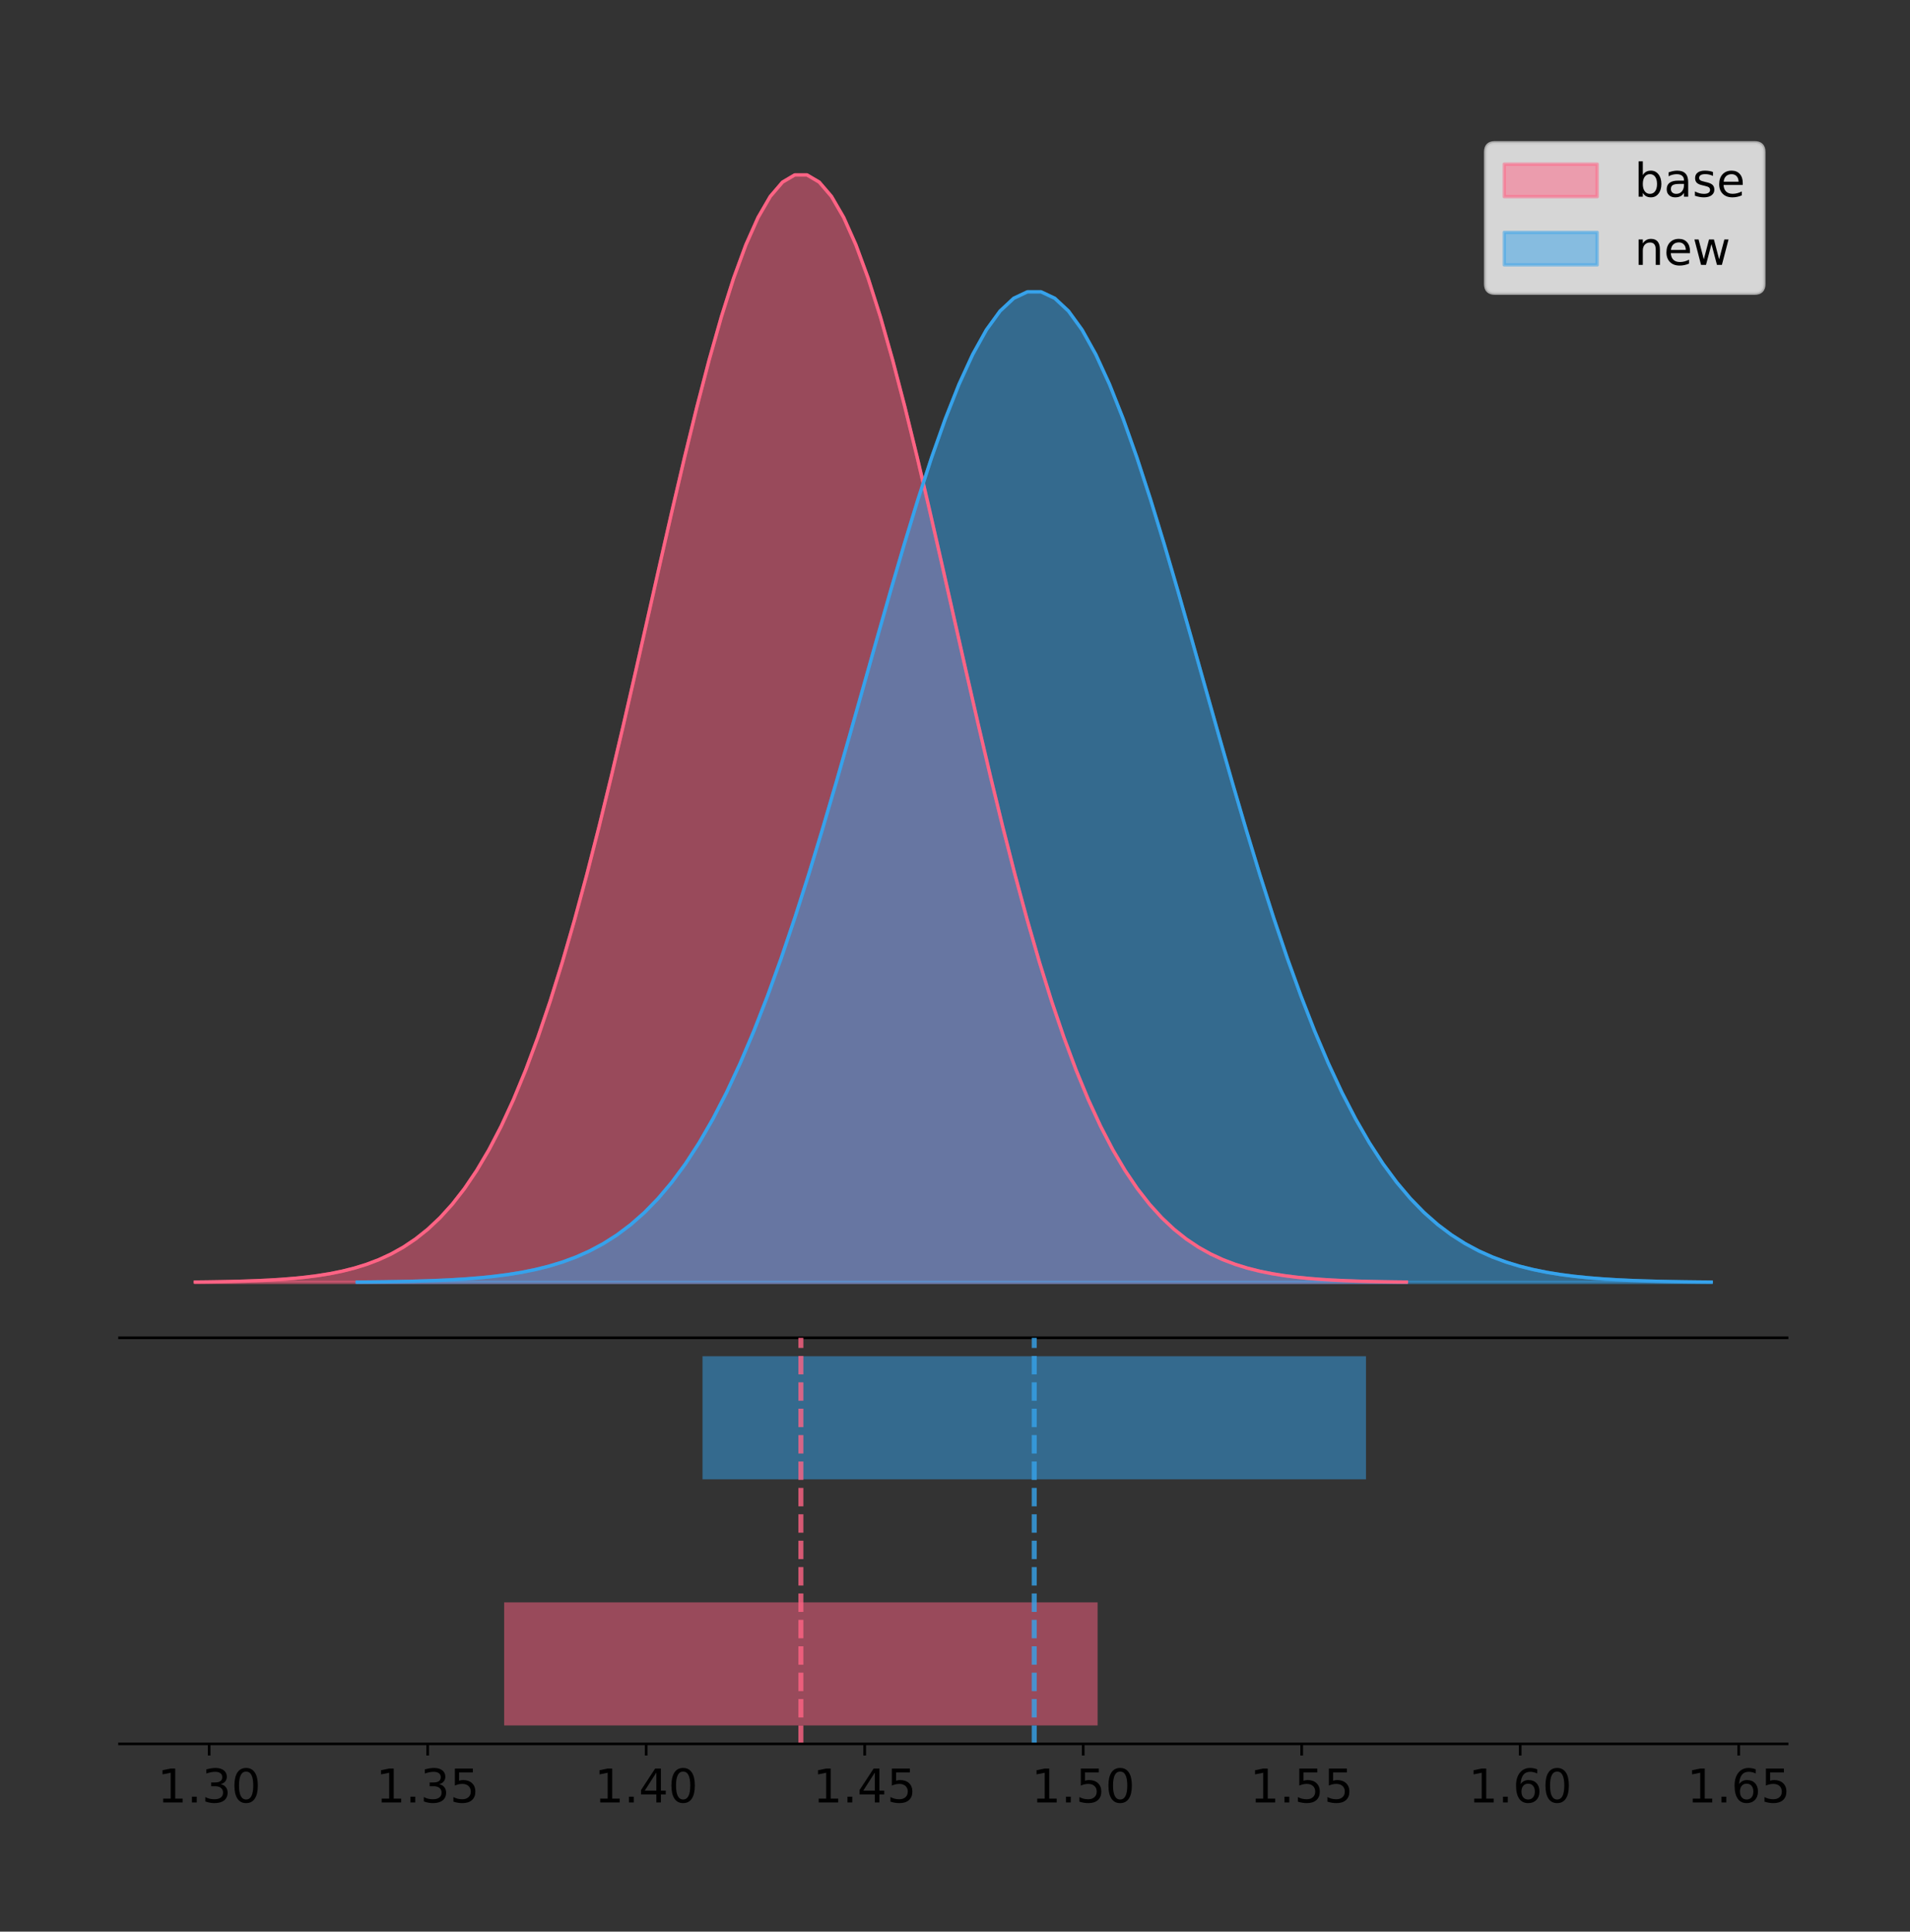 <?xml version="1.0" encoding="utf-8" standalone="no"?>
<!DOCTYPE svg PUBLIC "-//W3C//DTD SVG 1.1//EN"
  "http://www.w3.org/Graphics/SVG/1.1/DTD/svg11.dtd">
<!-- Created with matplotlib (https://matplotlib.org/) -->
<svg height="581.789pt" version="1.1" viewBox="0 0 575.225 581.789" width="575.225pt" xmlns="http://www.w3.org/2000/svg" xmlns:xlink="http://www.w3.org/1999/xlink">
 <rect x="0" y="0" width="575.225" height="581.789" fill="#333333" stroke="none"/>
 <defs>
  <style type="text/css">
*{stroke-linecap:butt;stroke-linejoin:round;}
  </style>
 </defs>
 <g id="figure_1">
  <g id="patch_1">
   <path d="M 0 581.789 
L 575.225 581.789 
L 575.225 0 
L 0 0 
z
" style="fill:none;"/>
  </g>
  <g id="axes_1">
   <g id="patch_2">
    <path d="M 36 402.93 
L 538.2 402.93 
L 538.2 36 
L 36 36 
z
" style="fill:none;"/>
   </g>
   <g id="PolyCollection_1">
    <defs>
     <path d="M 58.827 -195.538 
L 58.827 -195.65 
L 62.511 -195.692 
L 66.196 -195.749 
L 69.88 -195.825 
L 73.564 -195.925 
L 77.248 -196.058 
L 80.933 -196.23 
L 84.617 -196.455 
L 88.301 -196.744 
L 91.985 -197.115 
L 95.67 -197.585 
L 99.354 -198.179 
L 103.038 -198.923 
L 106.722 -199.848 
L 110.406 -200.99 
L 114.091 -202.39 
L 117.775 -204.093 
L 121.459 -206.151 
L 125.143 -208.617 
L 128.828 -211.552 
L 132.512 -215.017 
L 136.196 -219.078 
L 139.88 -223.801 
L 143.564 -229.25 
L 147.249 -235.488 
L 150.933 -242.572 
L 154.617 -250.552 
L 158.301 -259.468 
L 161.986 -269.344 
L 165.67 -280.192 
L 169.354 -292.002 
L 173.038 -304.744 
L 176.722 -318.365 
L 180.407 -332.786 
L 184.091 -347.901 
L 187.775 -363.58 
L 191.459 -379.667 
L 195.144 -395.98 
L 198.828 -412.318 
L 202.512 -428.462 
L 206.196 -444.18 
L 209.88 -459.23 
L 213.565 -473.372 
L 217.249 -486.366 
L 220.933 -497.987 
L 224.617 -508.025 
L 228.302 -516.294 
L 231.986 -522.64 
L 235.67 -526.94 
L 239.354 -529.111 
L 243.038 -529.111 
L 246.723 -526.94 
L 250.407 -522.64 
L 254.091 -516.294 
L 257.775 -508.025 
L 261.46 -497.987 
L 265.144 -486.366 
L 268.828 -473.372 
L 272.512 -459.23 
L 276.196 -444.18 
L 279.881 -428.462 
L 283.565 -412.318 
L 287.249 -395.98 
L 290.933 -379.667 
L 294.618 -363.58 
L 298.302 -347.901 
L 301.986 -332.786 
L 305.67 -318.365 
L 309.354 -304.744 
L 313.039 -292.002 
L 316.723 -280.192 
L 320.407 -269.344 
L 324.091 -259.468 
L 327.776 -250.552 
L 331.46 -242.572 
L 335.144 -235.488 
L 338.828 -229.25 
L 342.512 -223.801 
L 346.197 -219.078 
L 349.881 -215.017 
L 353.565 -211.552 
L 357.249 -208.617 
L 360.934 -206.151 
L 364.618 -204.093 
L 368.302 -202.39 
L 371.986 -200.99 
L 375.67 -199.848 
L 379.355 -198.923 
L 383.039 -198.179 
L 386.723 -197.585 
L 390.407 -197.115 
L 394.092 -196.744 
L 397.776 -196.455 
L 401.46 -196.23 
L 405.144 -196.058 
L 408.828 -195.925 
L 412.513 -195.825 
L 416.197 -195.749 
L 419.881 -195.692 
L 423.565 -195.65 
L 423.565 -195.538 
L 423.565 -195.538 
L 419.881 -195.538 
L 416.197 -195.538 
L 412.513 -195.538 
L 408.828 -195.538 
L 405.144 -195.538 
L 401.46 -195.538 
L 397.776 -195.538 
L 394.092 -195.538 
L 390.407 -195.538 
L 386.723 -195.538 
L 383.039 -195.538 
L 379.355 -195.538 
L 375.67 -195.538 
L 371.986 -195.538 
L 368.302 -195.538 
L 364.618 -195.538 
L 360.934 -195.538 
L 357.249 -195.538 
L 353.565 -195.538 
L 349.881 -195.538 
L 346.197 -195.538 
L 342.512 -195.538 
L 338.828 -195.538 
L 335.144 -195.538 
L 331.46 -195.538 
L 327.776 -195.538 
L 324.091 -195.538 
L 320.407 -195.538 
L 316.723 -195.538 
L 313.039 -195.538 
L 309.354 -195.538 
L 305.67 -195.538 
L 301.986 -195.538 
L 298.302 -195.538 
L 294.618 -195.538 
L 290.933 -195.538 
L 287.249 -195.538 
L 283.565 -195.538 
L 279.881 -195.538 
L 276.196 -195.538 
L 272.512 -195.538 
L 268.828 -195.538 
L 265.144 -195.538 
L 261.46 -195.538 
L 257.775 -195.538 
L 254.091 -195.538 
L 250.407 -195.538 
L 246.723 -195.538 
L 243.038 -195.538 
L 239.354 -195.538 
L 235.67 -195.538 
L 231.986 -195.538 
L 228.302 -195.538 
L 224.617 -195.538 
L 220.933 -195.538 
L 217.249 -195.538 
L 213.565 -195.538 
L 209.88 -195.538 
L 206.196 -195.538 
L 202.512 -195.538 
L 198.828 -195.538 
L 195.144 -195.538 
L 191.459 -195.538 
L 187.775 -195.538 
L 184.091 -195.538 
L 180.407 -195.538 
L 176.722 -195.538 
L 173.038 -195.538 
L 169.354 -195.538 
L 165.67 -195.538 
L 161.986 -195.538 
L 158.301 -195.538 
L 154.617 -195.538 
L 150.933 -195.538 
L 147.249 -195.538 
L 143.564 -195.538 
L 139.88 -195.538 
L 136.196 -195.538 
L 132.512 -195.538 
L 128.828 -195.538 
L 125.143 -195.538 
L 121.459 -195.538 
L 117.775 -195.538 
L 114.091 -195.538 
L 110.406 -195.538 
L 106.722 -195.538 
L 103.038 -195.538 
L 99.354 -195.538 
L 95.67 -195.538 
L 91.985 -195.538 
L 88.301 -195.538 
L 84.617 -195.538 
L 80.933 -195.538 
L 77.248 -195.538 
L 73.564 -195.538 
L 69.88 -195.538 
L 66.196 -195.538 
L 62.511 -195.538 
L 58.827 -195.538 
z
" id="m0b5cf275c4" style="stroke:#ff6384;stroke-opacity:0.5;"/>
    </defs>
    <g clip-path="url(#p7bb51f4c93)">
     <use style="fill:#ff6384;fill-opacity:0.5;stroke:#ff6384;stroke-opacity:0.5;" x="0" xlink:href="#m0b5cf275c4" y="581.789"/>
    </g>
   </g>
   <g id="PolyCollection_2">
    <defs>
     <path d="M 107.583 -195.538 
L 107.583 -195.638 
L 111.702 -195.676 
L 115.821 -195.727 
L 119.94 -195.795 
L 124.059 -195.884 
L 128.179 -196.003 
L 132.298 -196.157 
L 136.417 -196.358 
L 140.536 -196.617 
L 144.655 -196.948 
L 148.774 -197.369 
L 152.893 -197.9 
L 157.012 -198.566 
L 161.131 -199.393 
L 165.25 -200.414 
L 169.369 -201.667 
L 173.489 -203.19 
L 177.608 -205.03 
L 181.727 -207.236 
L 185.846 -209.861 
L 189.965 -212.961 
L 194.084 -216.593 
L 198.203 -220.817 
L 202.322 -225.691 
L 206.441 -231.27 
L 210.56 -237.607 
L 214.679 -244.744 
L 218.798 -252.719 
L 222.918 -261.552 
L 227.037 -271.255 
L 231.156 -281.818 
L 235.275 -293.215 
L 239.394 -305.398 
L 243.513 -318.296 
L 247.632 -331.816 
L 251.751 -345.84 
L 255.87 -360.228 
L 259.989 -374.819 
L 264.108 -389.432 
L 268.228 -403.872 
L 272.347 -417.93 
L 276.466 -431.392 
L 280.585 -444.04 
L 284.704 -455.662 
L 288.823 -466.056 
L 292.942 -475.034 
L 297.061 -482.431 
L 301.18 -488.107 
L 305.299 -491.953 
L 309.418 -493.895 
L 313.537 -493.895 
L 317.657 -491.953 
L 321.776 -488.107 
L 325.895 -482.431 
L 330.014 -475.034 
L 334.133 -466.056 
L 338.252 -455.662 
L 342.371 -444.04 
L 346.49 -431.392 
L 350.609 -417.93 
L 354.728 -403.872 
L 358.847 -389.432 
L 362.967 -374.819 
L 367.086 -360.228 
L 371.205 -345.84 
L 375.324 -331.816 
L 379.443 -318.296 
L 383.562 -305.398 
L 387.681 -293.215 
L 391.8 -281.818 
L 395.919 -271.255 
L 400.038 -261.552 
L 404.157 -252.719 
L 408.276 -244.744 
L 412.396 -237.607 
L 416.515 -231.27 
L 420.634 -225.691 
L 424.753 -220.817 
L 428.872 -216.593 
L 432.991 -212.961 
L 437.11 -209.861 
L 441.229 -207.236 
L 445.348 -205.03 
L 449.467 -203.19 
L 453.586 -201.667 
L 457.706 -200.414 
L 461.825 -199.393 
L 465.944 -198.566 
L 470.063 -197.9 
L 474.182 -197.369 
L 478.301 -196.948 
L 482.42 -196.617 
L 486.539 -196.358 
L 490.658 -196.157 
L 494.777 -196.003 
L 498.896 -195.884 
L 503.015 -195.795 
L 507.135 -195.727 
L 511.254 -195.676 
L 515.373 -195.638 
L 515.373 -195.538 
L 515.373 -195.538 
L 511.254 -195.538 
L 507.135 -195.538 
L 503.015 -195.538 
L 498.896 -195.538 
L 494.777 -195.538 
L 490.658 -195.538 
L 486.539 -195.538 
L 482.42 -195.538 
L 478.301 -195.538 
L 474.182 -195.538 
L 470.063 -195.538 
L 465.944 -195.538 
L 461.825 -195.538 
L 457.706 -195.538 
L 453.586 -195.538 
L 449.467 -195.538 
L 445.348 -195.538 
L 441.229 -195.538 
L 437.11 -195.538 
L 432.991 -195.538 
L 428.872 -195.538 
L 424.753 -195.538 
L 420.634 -195.538 
L 416.515 -195.538 
L 412.396 -195.538 
L 408.276 -195.538 
L 404.157 -195.538 
L 400.038 -195.538 
L 395.919 -195.538 
L 391.8 -195.538 
L 387.681 -195.538 
L 383.562 -195.538 
L 379.443 -195.538 
L 375.324 -195.538 
L 371.205 -195.538 
L 367.086 -195.538 
L 362.967 -195.538 
L 358.847 -195.538 
L 354.728 -195.538 
L 350.609 -195.538 
L 346.49 -195.538 
L 342.371 -195.538 
L 338.252 -195.538 
L 334.133 -195.538 
L 330.014 -195.538 
L 325.895 -195.538 
L 321.776 -195.538 
L 317.657 -195.538 
L 313.537 -195.538 
L 309.418 -195.538 
L 305.299 -195.538 
L 301.18 -195.538 
L 297.061 -195.538 
L 292.942 -195.538 
L 288.823 -195.538 
L 284.704 -195.538 
L 280.585 -195.538 
L 276.466 -195.538 
L 272.347 -195.538 
L 268.228 -195.538 
L 264.108 -195.538 
L 259.989 -195.538 
L 255.87 -195.538 
L 251.751 -195.538 
L 247.632 -195.538 
L 243.513 -195.538 
L 239.394 -195.538 
L 235.275 -195.538 
L 231.156 -195.538 
L 227.037 -195.538 
L 222.918 -195.538 
L 218.798 -195.538 
L 214.679 -195.538 
L 210.56 -195.538 
L 206.441 -195.538 
L 202.322 -195.538 
L 198.203 -195.538 
L 194.084 -195.538 
L 189.965 -195.538 
L 185.846 -195.538 
L 181.727 -195.538 
L 177.608 -195.538 
L 173.489 -195.538 
L 169.369 -195.538 
L 165.25 -195.538 
L 161.131 -195.538 
L 157.012 -195.538 
L 152.893 -195.538 
L 148.774 -195.538 
L 144.655 -195.538 
L 140.536 -195.538 
L 136.417 -195.538 
L 132.298 -195.538 
L 128.179 -195.538 
L 124.059 -195.538 
L 119.94 -195.538 
L 115.821 -195.538 
L 111.702 -195.538 
L 107.583 -195.538 
z
" id="mfa1dcfdef4" style="stroke:#36a2eb;stroke-opacity:0.5;"/>
    </defs>
    <g clip-path="url(#p7bb51f4c93)">
     <use style="fill:#36a2eb;fill-opacity:0.5;stroke:#36a2eb;stroke-opacity:0.5;" x="0" xlink:href="#mfa1dcfdef4" y="581.789"/>
    </g>
   </g>
   <g id="line2d_1">
    <path clip-path="url(#p7bb51f4c93)" d="M 58.827 386.139 
L 62.511 386.097 
L 66.196 386.04 
L 69.88 385.965 
L 73.564 385.864 
L 77.248 385.732 
L 80.933 385.559 
L 84.617 385.334 
L 88.301 385.045 
L 91.985 384.675 
L 95.67 384.204 
L 99.354 383.61 
L 103.038 382.867 
L 106.722 381.941 
L 110.406 380.799 
L 114.091 379.399 
L 117.775 377.696 
L 121.459 375.639 
L 125.143 373.172 
L 128.828 370.238 
L 132.512 366.772 
L 136.196 362.711 
L 139.88 357.989 
L 143.564 352.539 
L 147.249 346.301 
L 150.933 339.217 
L 154.617 331.237 
L 158.301 322.322 
L 161.986 312.445 
L 165.67 301.597 
L 169.354 289.787 
L 173.038 277.045 
L 176.722 263.424 
L 180.407 249.004 
L 184.091 233.888 
L 187.775 218.209 
L 191.459 202.123 
L 195.144 185.809 
L 198.828 169.471 
L 202.512 153.327 
L 206.196 137.61 
L 209.88 122.559 
L 213.565 108.418 
L 217.249 95.423 
L 220.933 83.803 
L 224.617 73.765 
L 228.302 65.495 
L 231.986 59.15 
L 235.67 54.85 
L 239.354 52.679 
L 243.038 52.679 
L 246.723 54.85 
L 250.407 59.15 
L 254.091 65.495 
L 257.775 73.765 
L 261.46 83.803 
L 265.144 95.423 
L 268.828 108.418 
L 272.512 122.559 
L 276.196 137.61 
L 279.881 153.327 
L 283.565 169.471 
L 287.249 185.809 
L 290.933 202.123 
L 294.618 218.209 
L 298.302 233.888 
L 301.986 249.004 
L 305.67 263.424 
L 309.354 277.045 
L 313.039 289.787 
L 316.723 301.597 
L 320.407 312.445 
L 324.091 322.322 
L 327.776 331.237 
L 331.46 339.217 
L 335.144 346.301 
L 338.828 352.539 
L 342.512 357.989 
L 346.197 362.711 
L 349.881 366.772 
L 353.565 370.238 
L 357.249 373.172 
L 360.934 375.639 
L 364.618 377.696 
L 368.302 379.399 
L 371.986 380.799 
L 375.67 381.941 
L 379.355 382.867 
L 383.039 383.61 
L 386.723 384.204 
L 390.407 384.675 
L 394.092 385.045 
L 397.776 385.334 
L 401.46 385.559 
L 405.144 385.732 
L 408.828 385.864 
L 412.513 385.965 
L 416.197 386.04 
L 419.881 386.097 
L 423.565 386.139 
" style="fill:none;stroke:#ff6384;stroke-linecap:square;"/>
   </g>
   <g id="line2d_2">
    <path clip-path="url(#p7bb51f4c93)" d="M 107.583 386.151 
L 111.702 386.113 
L 115.821 386.063 
L 119.94 385.995 
L 124.059 385.905 
L 128.179 385.787 
L 132.298 385.632 
L 136.417 385.431 
L 140.536 385.172 
L 144.655 384.841 
L 148.774 384.42 
L 152.893 383.889 
L 157.012 383.224 
L 161.131 382.396 
L 165.25 381.375 
L 169.369 380.123 
L 173.489 378.599 
L 177.608 376.759 
L 181.727 374.553 
L 185.846 371.928 
L 189.965 368.829 
L 194.084 365.197 
L 198.203 360.972 
L 202.322 356.099 
L 206.441 350.519 
L 210.56 344.183 
L 214.679 337.045 
L 218.798 329.071 
L 222.918 320.237 
L 227.037 310.535 
L 231.156 299.971 
L 235.275 288.574 
L 239.394 276.391 
L 243.513 263.493 
L 247.632 249.974 
L 251.751 235.95 
L 255.87 221.562 
L 259.989 206.971 
L 264.108 192.357 
L 268.228 177.917 
L 272.347 163.859 
L 276.466 150.398 
L 280.585 137.749 
L 284.704 126.127 
L 288.823 115.733 
L 292.942 106.755 
L 297.061 99.358 
L 301.18 93.683 
L 305.299 89.837 
L 309.418 87.895 
L 313.537 87.895 
L 317.657 89.837 
L 321.776 93.683 
L 325.895 99.358 
L 330.014 106.755 
L 334.133 115.733 
L 338.252 126.127 
L 342.371 137.749 
L 346.49 150.398 
L 350.609 163.859 
L 354.728 177.917 
L 358.847 192.357 
L 362.967 206.971 
L 367.086 221.562 
L 371.205 235.95 
L 375.324 249.974 
L 379.443 263.493 
L 383.562 276.391 
L 387.681 288.574 
L 391.8 299.971 
L 395.919 310.535 
L 400.038 320.237 
L 404.157 329.071 
L 408.276 337.045 
L 412.396 344.183 
L 416.515 350.519 
L 420.634 356.099 
L 424.753 360.972 
L 428.872 365.197 
L 432.991 368.829 
L 437.11 371.928 
L 441.229 374.553 
L 445.348 376.759 
L 449.467 378.599 
L 453.586 380.123 
L 457.706 381.375 
L 461.825 382.396 
L 465.944 383.224 
L 470.063 383.889 
L 474.182 384.42 
L 478.301 384.841 
L 482.42 385.172 
L 486.539 385.431 
L 490.658 385.632 
L 494.777 385.787 
L 498.896 385.905 
L 503.015 385.995 
L 507.135 386.063 
L 511.254 386.113 
L 515.373 386.151 
" style="fill:none;stroke:#36a2eb;stroke-linecap:square;"/>
   </g>
   <g id="patch_3">
    <path d="M 36 402.93 
L 538.2 402.93 
" style="fill:none;stroke:#000000;stroke-linecap:square;stroke-linejoin:miter;stroke-width:0.8;"/>
   </g>
   <g id="legend_1">
    <g id="patch_4">
     <path d="M 450.225 88.299 
L 528.4 88.299 
Q 531.2 88.299 531.2 85.499 
L 531.2 45.8 
Q 531.2 43 528.4 43 
L 450.225 43 
Q 447.425 43 447.425 45.8 
L 447.425 85.499 
Q 447.425 88.299 450.225 88.299 
z
" style="fill:#ffffff;opacity:0.8;stroke:#cccccc;stroke-linejoin:miter;"/>
    </g>
    <g id="patch_5">
     <path d="M 453.025 59.238 
L 481.025 59.238 
L 481.025 49.438 
L 453.025 49.438 
z
" style="fill:#ff6384;opacity:0.5;stroke:#ff6384;stroke-linejoin:miter;"/>
    </g>
    <g id="text_1">
     <!-- base -->
     <defs>
      <path d="M 48.688 27.297 
Q 48.688 37.203 44.609 42.844 
Q 40.531 48.484 33.406 48.484 
Q 26.266 48.484 22.188 42.844 
Q 18.109 37.203 18.109 27.297 
Q 18.109 17.391 22.188 11.75 
Q 26.266 6.109 33.406 6.109 
Q 40.531 6.109 44.609 11.75 
Q 48.688 17.391 48.688 27.297 
z
M 18.109 46.391 
Q 20.953 51.266 25.266 53.625 
Q 29.594 56 35.594 56 
Q 45.562 56 51.781 48.094 
Q 58.016 40.188 58.016 27.297 
Q 58.016 14.406 51.781 6.484 
Q 45.562 -1.422 35.594 -1.422 
Q 29.594 -1.422 25.266 0.953 
Q 20.953 3.328 18.109 8.203 
L 18.109 0 
L 9.078 0 
L 9.078 75.984 
L 18.109 75.984 
z
" id="DejaVuSans-98"/>
      <path d="M 34.281 27.484 
Q 23.391 27.484 19.188 25 
Q 14.984 22.516 14.984 16.5 
Q 14.984 11.719 18.141 8.906 
Q 21.297 6.109 26.703 6.109 
Q 34.188 6.109 38.703 11.406 
Q 43.219 16.703 43.219 25.484 
L 43.219 27.484 
z
M 52.203 31.203 
L 52.203 0 
L 43.219 0 
L 43.219 8.297 
Q 40.141 3.328 35.547 0.953 
Q 30.953 -1.422 24.312 -1.422 
Q 15.922 -1.422 10.953 3.297 
Q 6 8.016 6 15.922 
Q 6 25.141 12.172 29.828 
Q 18.359 34.516 30.609 34.516 
L 43.219 34.516 
L 43.219 35.406 
Q 43.219 41.609 39.141 45 
Q 35.062 48.391 27.688 48.391 
Q 23 48.391 18.547 47.266 
Q 14.109 46.141 10.016 43.891 
L 10.016 52.203 
Q 14.938 54.109 19.578 55.047 
Q 24.219 56 28.609 56 
Q 40.484 56 46.344 49.844 
Q 52.203 43.703 52.203 31.203 
z
" id="DejaVuSans-97"/>
      <path d="M 44.281 53.078 
L 44.281 44.578 
Q 40.484 46.531 36.375 47.5 
Q 32.281 48.484 27.875 48.484 
Q 21.188 48.484 17.844 46.438 
Q 14.5 44.391 14.5 40.281 
Q 14.5 37.156 16.891 35.375 
Q 19.281 33.594 26.516 31.984 
L 29.594 31.297 
Q 39.156 29.25 43.188 25.516 
Q 47.219 21.781 47.219 15.094 
Q 47.219 7.469 41.188 3.016 
Q 35.156 -1.422 24.609 -1.422 
Q 20.219 -1.422 15.453 -0.562 
Q 10.688 0.297 5.422 2 
L 5.422 11.281 
Q 10.406 8.688 15.234 7.391 
Q 20.062 6.109 24.812 6.109 
Q 31.156 6.109 34.562 8.281 
Q 37.984 10.453 37.984 14.406 
Q 37.984 18.062 35.516 20.016 
Q 33.062 21.969 24.703 23.781 
L 21.578 24.516 
Q 13.234 26.266 9.516 29.906 
Q 5.812 33.547 5.812 39.891 
Q 5.812 47.609 11.281 51.797 
Q 16.75 56 26.812 56 
Q 31.781 56 36.172 55.266 
Q 40.578 54.547 44.281 53.078 
z
" id="DejaVuSans-115"/>
      <path d="M 56.203 29.594 
L 56.203 25.203 
L 14.891 25.203 
Q 15.484 15.922 20.484 11.062 
Q 25.484 6.203 34.422 6.203 
Q 39.594 6.203 44.453 7.469 
Q 49.312 8.734 54.109 11.281 
L 54.109 2.781 
Q 49.266 0.734 44.188 -0.344 
Q 39.109 -1.422 33.891 -1.422 
Q 20.797 -1.422 13.156 6.188 
Q 5.516 13.812 5.516 26.812 
Q 5.516 40.234 12.766 48.109 
Q 20.016 56 32.328 56 
Q 43.359 56 49.781 48.891 
Q 56.203 41.797 56.203 29.594 
z
M 47.219 32.234 
Q 47.125 39.594 43.094 43.984 
Q 39.062 48.391 32.422 48.391 
Q 24.906 48.391 20.391 44.141 
Q 15.875 39.891 15.188 32.172 
z
" id="DejaVuSans-101"/>
     </defs>
     <g transform="translate(492.225 59.238)scale(0.14 -0.14)">
      <use xlink:href="#DejaVuSans-98"/>
      <use x="63.477" xlink:href="#DejaVuSans-97"/>
      <use x="124.756" xlink:href="#DejaVuSans-115"/>
      <use x="176.855" xlink:href="#DejaVuSans-101"/>
     </g>
    </g>
    <g id="patch_6">
     <path d="M 453.025 79.787 
L 481.025 79.787 
L 481.025 69.987 
L 453.025 69.987 
z
" style="fill:#36a2eb;opacity:0.5;stroke:#36a2eb;stroke-linejoin:miter;"/>
    </g>
    <g id="text_2">
     <!-- new -->
     <defs>
      <path d="M 54.891 33.016 
L 54.891 0 
L 45.906 0 
L 45.906 32.719 
Q 45.906 40.484 42.875 44.328 
Q 39.844 48.188 33.797 48.188 
Q 26.516 48.188 22.312 43.547 
Q 18.109 38.922 18.109 30.906 
L 18.109 0 
L 9.078 0 
L 9.078 54.688 
L 18.109 54.688 
L 18.109 46.188 
Q 21.344 51.125 25.703 53.562 
Q 30.078 56 35.797 56 
Q 45.219 56 50.047 50.172 
Q 54.891 44.344 54.891 33.016 
z
" id="DejaVuSans-110"/>
      <path d="M 4.203 54.688 
L 13.188 54.688 
L 24.422 12.016 
L 35.594 54.688 
L 46.188 54.688 
L 57.422 12.016 
L 68.609 54.688 
L 77.594 54.688 
L 63.281 0 
L 52.688 0 
L 40.922 44.828 
L 29.109 0 
L 18.5 0 
z
" id="DejaVuSans-119"/>
     </defs>
     <g transform="translate(492.225 79.787)scale(0.14 -0.14)">
      <use xlink:href="#DejaVuSans-110"/>
      <use x="63.379" xlink:href="#DejaVuSans-101"/>
      <use x="124.902" xlink:href="#DejaVuSans-119"/>
     </g>
    </g>
   </g>
  </g>
  <g id="axes_2">
   <g id="patch_7">
    <path d="M 36 525.24 
L 538.2 525.24 
L 538.2 402.93 
L 36 402.93 
z
" style="fill:none;"/>
   </g>
   <g id="patch_8">
    <path clip-path="url(#pff5c6321dd)" d="M 151.835 519.68 
L 330.557 519.68 
L 330.557 482.617 
L 151.835 482.617 
z
" style="fill:#ff6384;opacity:0.5;"/>
   </g>
   <g id="patch_9">
    <path clip-path="url(#pff5c6321dd)" d="M 211.569 445.553 
L 411.386 445.553 
L 411.386 408.49 
L 211.569 408.49 
z
" style="fill:#36a2eb;opacity:0.5;"/>
   </g>
   <g id="matplotlib.axis_1">
    <g id="xtick_1">
     <g id="line2d_3">
      <defs>
       <path d="M 0 0 
L 0 3.5 
" id="m5a896fadd8" style="stroke:#000000;stroke-width:0.8;"/>
      </defs>
      <g>
       <use style="stroke:#000000;stroke-width:0.8;" x="62.992" xlink:href="#m5a896fadd8" y="525.24"/>
      </g>
     </g>
     <g id="text_3">
      <!-- 1.30 -->
      <defs>
       <path d="M 12.406 8.297 
L 28.516 8.297 
L 28.516 63.922 
L 10.984 60.406 
L 10.984 69.391 
L 28.422 72.906 
L 38.281 72.906 
L 38.281 8.297 
L 54.391 8.297 
L 54.391 0 
L 12.406 0 
z
" id="DejaVuSans-49"/>
       <path d="M 10.688 12.406 
L 21 12.406 
L 21 0 
L 10.688 0 
z
" id="DejaVuSans-46"/>
       <path d="M 40.578 39.312 
Q 47.656 37.797 51.625 33 
Q 55.609 28.219 55.609 21.188 
Q 55.609 10.406 48.188 4.484 
Q 40.766 -1.422 27.094 -1.422 
Q 22.516 -1.422 17.656 -0.516 
Q 12.797 0.391 7.625 2.203 
L 7.625 11.719 
Q 11.719 9.328 16.594 8.109 
Q 21.484 6.891 26.812 6.891 
Q 36.078 6.891 40.938 10.547 
Q 45.797 14.203 45.797 21.188 
Q 45.797 27.641 41.281 31.266 
Q 36.766 34.906 28.719 34.906 
L 20.219 34.906 
L 20.219 43.016 
L 29.109 43.016 
Q 36.375 43.016 40.234 45.922 
Q 44.094 48.828 44.094 54.297 
Q 44.094 59.906 40.109 62.906 
Q 36.141 65.922 28.719 65.922 
Q 24.656 65.922 20.016 65.031 
Q 15.375 64.156 9.812 62.312 
L 9.812 71.094 
Q 15.438 72.656 20.344 73.438 
Q 25.25 74.219 29.594 74.219 
Q 40.828 74.219 47.359 69.109 
Q 53.906 64.016 53.906 55.328 
Q 53.906 49.266 50.438 45.094 
Q 46.969 40.922 40.578 39.312 
z
" id="DejaVuSans-51"/>
       <path d="M 31.781 66.406 
Q 24.172 66.406 20.328 58.906 
Q 16.5 51.422 16.5 36.375 
Q 16.5 21.391 20.328 13.891 
Q 24.172 6.391 31.781 6.391 
Q 39.453 6.391 43.281 13.891 
Q 47.125 21.391 47.125 36.375 
Q 47.125 51.422 43.281 58.906 
Q 39.453 66.406 31.781 66.406 
z
M 31.781 74.219 
Q 44.047 74.219 50.516 64.516 
Q 56.984 54.828 56.984 36.375 
Q 56.984 17.969 50.516 8.266 
Q 44.047 -1.422 31.781 -1.422 
Q 19.531 -1.422 13.062 8.266 
Q 6.594 17.969 6.594 36.375 
Q 6.594 54.828 13.062 64.516 
Q 19.531 74.219 31.781 74.219 
z
" id="DejaVuSans-48"/>
      </defs>
      <g transform="translate(47.406 542.878)scale(0.14 -0.14)">
       <use xlink:href="#DejaVuSans-49"/>
       <use x="63.623" xlink:href="#DejaVuSans-46"/>
       <use x="95.41" xlink:href="#DejaVuSans-51"/>
       <use x="159.033" xlink:href="#DejaVuSans-48"/>
      </g>
     </g>
    </g>
    <g id="xtick_2">
     <g id="line2d_4">
      <g>
       <use style="stroke:#000000;stroke-width:0.8;" x="128.798" xlink:href="#m5a896fadd8" y="525.24"/>
      </g>
     </g>
     <g id="text_4">
      <!-- 1.35 -->
      <defs>
       <path d="M 10.797 72.906 
L 49.516 72.906 
L 49.516 64.594 
L 19.828 64.594 
L 19.828 46.734 
Q 21.969 47.469 24.109 47.828 
Q 26.266 48.188 28.422 48.188 
Q 40.625 48.188 47.75 41.5 
Q 54.891 34.812 54.891 23.391 
Q 54.891 11.625 47.562 5.094 
Q 40.234 -1.422 26.906 -1.422 
Q 22.312 -1.422 17.547 -0.641 
Q 12.797 0.141 7.719 1.703 
L 7.719 11.625 
Q 12.109 9.234 16.797 8.062 
Q 21.484 6.891 26.703 6.891 
Q 35.156 6.891 40.078 11.328 
Q 45.016 15.766 45.016 23.391 
Q 45.016 31 40.078 35.438 
Q 35.156 39.891 26.703 39.891 
Q 22.75 39.891 18.812 39.016 
Q 14.891 38.141 10.797 36.281 
z
" id="DejaVuSans-53"/>
      </defs>
      <g transform="translate(113.212 542.878)scale(0.14 -0.14)">
       <use xlink:href="#DejaVuSans-49"/>
       <use x="63.623" xlink:href="#DejaVuSans-46"/>
       <use x="95.41" xlink:href="#DejaVuSans-51"/>
       <use x="159.033" xlink:href="#DejaVuSans-53"/>
      </g>
     </g>
    </g>
    <g id="xtick_3">
     <g id="line2d_5">
      <g>
       <use style="stroke:#000000;stroke-width:0.8;" x="194.605" xlink:href="#m5a896fadd8" y="525.24"/>
      </g>
     </g>
     <g id="text_5">
      <!-- 1.40 -->
      <defs>
       <path d="M 37.797 64.312 
L 12.891 25.391 
L 37.797 25.391 
z
M 35.203 72.906 
L 47.609 72.906 
L 47.609 25.391 
L 58.016 25.391 
L 58.016 17.188 
L 47.609 17.188 
L 47.609 0 
L 37.797 0 
L 37.797 17.188 
L 4.891 17.188 
L 4.891 26.703 
z
" id="DejaVuSans-52"/>
      </defs>
      <g transform="translate(179.019 542.878)scale(0.14 -0.14)">
       <use xlink:href="#DejaVuSans-49"/>
       <use x="63.623" xlink:href="#DejaVuSans-46"/>
       <use x="95.41" xlink:href="#DejaVuSans-52"/>
       <use x="159.033" xlink:href="#DejaVuSans-48"/>
      </g>
     </g>
    </g>
    <g id="xtick_4">
     <g id="line2d_6">
      <g>
       <use style="stroke:#000000;stroke-width:0.8;" x="260.412" xlink:href="#m5a896fadd8" y="525.24"/>
      </g>
     </g>
     <g id="text_6">
      <!-- 1.45 -->
      <g transform="translate(244.826 542.878)scale(0.14 -0.14)">
       <use xlink:href="#DejaVuSans-49"/>
       <use x="63.623" xlink:href="#DejaVuSans-46"/>
       <use x="95.41" xlink:href="#DejaVuSans-52"/>
       <use x="159.033" xlink:href="#DejaVuSans-53"/>
      </g>
     </g>
    </g>
    <g id="xtick_5">
     <g id="line2d_7">
      <g>
       <use style="stroke:#000000;stroke-width:0.8;" x="326.219" xlink:href="#m5a896fadd8" y="525.24"/>
      </g>
     </g>
     <g id="text_7">
      <!-- 1.50 -->
      <g transform="translate(310.633 542.878)scale(0.14 -0.14)">
       <use xlink:href="#DejaVuSans-49"/>
       <use x="63.623" xlink:href="#DejaVuSans-46"/>
       <use x="95.41" xlink:href="#DejaVuSans-53"/>
       <use x="159.033" xlink:href="#DejaVuSans-48"/>
      </g>
     </g>
    </g>
    <g id="xtick_6">
     <g id="line2d_8">
      <g>
       <use style="stroke:#000000;stroke-width:0.8;" x="392.025" xlink:href="#m5a896fadd8" y="525.24"/>
      </g>
     </g>
     <g id="text_8">
      <!-- 1.55 -->
      <g transform="translate(376.439 542.878)scale(0.14 -0.14)">
       <use xlink:href="#DejaVuSans-49"/>
       <use x="63.623" xlink:href="#DejaVuSans-46"/>
       <use x="95.41" xlink:href="#DejaVuSans-53"/>
       <use x="159.033" xlink:href="#DejaVuSans-53"/>
      </g>
     </g>
    </g>
    <g id="xtick_7">
     <g id="line2d_9">
      <g>
       <use style="stroke:#000000;stroke-width:0.8;" x="457.832" xlink:href="#m5a896fadd8" y="525.24"/>
      </g>
     </g>
     <g id="text_9">
      <!-- 1.60 -->
      <defs>
       <path d="M 33.016 40.375 
Q 26.375 40.375 22.484 35.828 
Q 18.609 31.297 18.609 23.391 
Q 18.609 15.531 22.484 10.953 
Q 26.375 6.391 33.016 6.391 
Q 39.656 6.391 43.531 10.953 
Q 47.406 15.531 47.406 23.391 
Q 47.406 31.297 43.531 35.828 
Q 39.656 40.375 33.016 40.375 
z
M 52.594 71.297 
L 52.594 62.312 
Q 48.875 64.062 45.094 64.984 
Q 41.312 65.922 37.594 65.922 
Q 27.828 65.922 22.672 59.328 
Q 17.531 52.734 16.797 39.406 
Q 19.672 43.656 24.016 45.922 
Q 28.375 48.188 33.594 48.188 
Q 44.578 48.188 50.953 41.516 
Q 57.328 34.859 57.328 23.391 
Q 57.328 12.156 50.688 5.359 
Q 44.047 -1.422 33.016 -1.422 
Q 20.359 -1.422 13.672 8.266 
Q 6.984 17.969 6.984 36.375 
Q 6.984 53.656 15.188 63.938 
Q 23.391 74.219 37.203 74.219 
Q 40.922 74.219 44.703 73.484 
Q 48.484 72.75 52.594 71.297 
z
" id="DejaVuSans-54"/>
      </defs>
      <g transform="translate(442.246 542.878)scale(0.14 -0.14)">
       <use xlink:href="#DejaVuSans-49"/>
       <use x="63.623" xlink:href="#DejaVuSans-46"/>
       <use x="95.41" xlink:href="#DejaVuSans-54"/>
       <use x="159.033" xlink:href="#DejaVuSans-48"/>
      </g>
     </g>
    </g>
    <g id="xtick_8">
     <g id="line2d_10">
      <g>
       <use style="stroke:#000000;stroke-width:0.8;" x="523.639" xlink:href="#m5a896fadd8" y="525.24"/>
      </g>
     </g>
     <g id="text_10">
      <!-- 1.65 -->
      <g transform="translate(508.053 542.878)scale(0.14 -0.14)">
       <use xlink:href="#DejaVuSans-49"/>
       <use x="63.623" xlink:href="#DejaVuSans-46"/>
       <use x="95.41" xlink:href="#DejaVuSans-54"/>
       <use x="159.033" xlink:href="#DejaVuSans-53"/>
      </g>
     </g>
    </g>
   </g>
   <g id="line2d_11">
    <path clip-path="url(#pff5c6321dd)" d="M 241.196 525.24 
L 241.196 402.93 
" style="fill:none;stroke:#ff6384;stroke-dasharray:5.55,2.4;stroke-dashoffset:0;stroke-opacity:0.8;stroke-width:1.5;"/>
   </g>
   <g id="line2d_12">
    <path clip-path="url(#pff5c6321dd)" d="M 311.478 525.24 
L 311.478 402.93 
" style="fill:none;stroke:#36a2eb;stroke-dasharray:5.55,2.4;stroke-dashoffset:0;stroke-opacity:0.8;stroke-width:1.5;"/>
   </g>
   <g id="patch_10">
    <path d="M 36 525.24 
L 538.2 525.24 
" style="fill:none;stroke:#000000;stroke-linecap:square;stroke-linejoin:miter;stroke-width:0.8;"/>
   </g>
  </g>
 </g>
 <defs>
  <clipPath id="p7bb51f4c93">
   <rect height="366.93" width="502.2" x="36" y="36"/>
  </clipPath>
  <clipPath id="pff5c6321dd">
   <rect height="122.31" width="502.2" x="36" y="402.93"/>
  </clipPath>
 </defs>
</svg>
